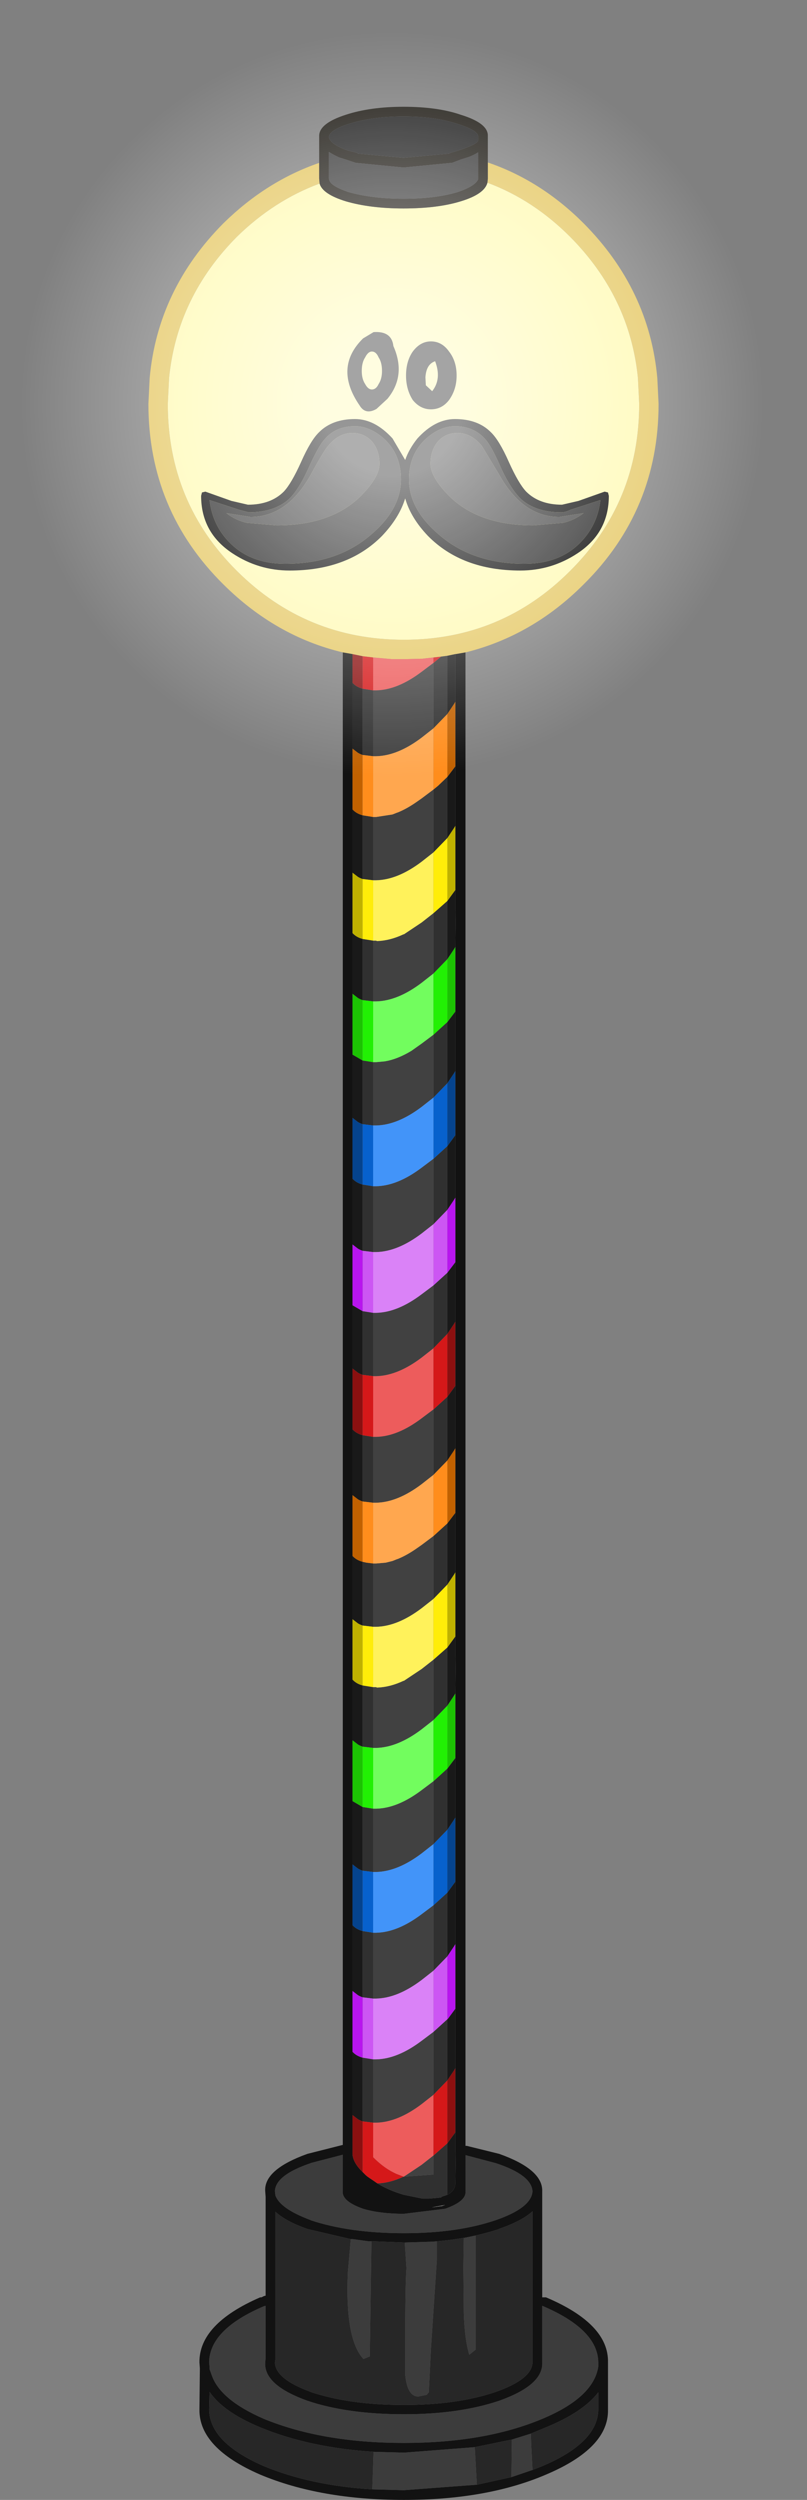 <?xml version="1.0" encoding="UTF-8" standalone="no"?>
<svg xmlns:ffdec="https://www.free-decompiler.com/flash" xmlns:xlink="http://www.w3.org/1999/xlink" ffdec:objectType="shape" height="296.2px" width="95.7px" xmlns="http://www.w3.org/2000/svg">
  <rect width="100%" height="100%" fill="#808080" stroke="none"/>
  <g transform="matrix(1.0, 0.0, 0.0, 1.0, 17.75, 296.15)">
    <path d="M20.15 -274.4 Q14.75 -272.4 10.35 -268.1 3.25 -260.95 2.3 -251.35 L2.15 -248.3 Q2.15 -236.65 10.35 -228.5 18.55 -220.35 30.15 -220.35 41.7 -220.35 49.85 -228.5 58.05 -236.65 58.05 -248.3 L57.9 -251.35 Q56.95 -260.95 49.85 -268.1 45.45 -272.5 40.05 -274.5 L40.1 -274.95 40.1 -276.9 Q46.4 -274.75 51.45 -269.7 59.25 -261.85 60.2 -251.35 L60.35 -248.3 Q60.35 -235.7 51.45 -226.9 45.35 -220.8 37.45 -218.85 L36.3 -218.65 36.25 -218.65 35.3 -218.45 34.55 -218.35 33.65 -218.25 32.75 -218.15 32.35 -218.1 32.15 -218.1 30.15 -218.05 28.9 -218.05 28.75 -218.05 26.5 -218.25 25.25 -218.4 24.05 -218.65 22.9 -218.85 Q14.95 -220.75 8.75 -226.9 -0.15 -235.7 -0.15 -248.3 L0.0 -251.35 Q0.95 -261.85 8.75 -269.7 13.85 -274.7 20.1 -276.85 L20.1 -275.0 20.15 -274.4" fill="#e5c864" fill-rule="evenodd" stroke="none"/>
    <path d="M40.05 -274.5 Q45.45 -272.5 49.85 -268.1 56.95 -260.95 57.9 -251.35 L58.05 -248.3 Q58.05 -236.65 49.85 -228.5 41.7 -220.35 30.15 -220.35 18.55 -220.35 10.35 -228.5 2.15 -236.65 2.15 -248.3 L2.3 -251.35 Q3.25 -260.95 10.35 -268.1 14.75 -272.4 20.15 -274.4 20.5 -273.15 23.25 -272.3 26.15 -271.45 30.1 -271.45 34.15 -271.45 36.9 -272.3 39.7 -273.15 40.05 -274.5" fill="#fffab3" fill-rule="evenodd" stroke="none"/>
    <path d="M20.15 -274.4 L20.1 -275.0 20.1 -276.85 20.1 -280.1 Q20.15 -281.55 23.25 -282.55 26.15 -283.5 30.1 -283.5 34.15 -283.5 36.9 -282.55 40.15 -281.55 40.1 -280.05 L40.1 -279.5 40.1 -279.3 40.1 -276.9 40.1 -274.95 40.05 -274.5 Q39.7 -273.15 36.9 -272.3 34.15 -271.45 30.1 -271.45 26.15 -271.45 23.25 -272.3 20.5 -273.15 20.15 -274.4 M23.55 -281.45 Q21.4 -280.75 21.25 -279.95 L21.25 -279.9 Q21.4 -279.05 23.55 -278.3 L24.6 -278.05 24.7 -277.95 30.1 -277.45 35.5 -277.95 35.7 -278.05 36.55 -278.3 Q38.85 -279.05 38.95 -279.5 L38.95 -280.05 Q38.8 -280.75 36.55 -281.45 33.9 -282.35 30.1 -282.35 26.4 -282.35 23.55 -281.45 M24.45 -276.85 L23.25 -277.25 22.45 -277.5 Q21.7 -277.85 21.25 -278.15 L21.25 -275.0 21.3 -274.8 Q21.5 -274.1 23.55 -273.4 26.4 -272.6 30.1 -272.6 33.9 -272.6 36.55 -273.4 38.6 -274.1 38.95 -274.9 L38.95 -275.0 38.95 -278.1 Q38.5 -277.8 37.85 -277.55 L36.9 -277.25 35.85 -276.85 35.75 -276.85 30.1 -276.3 24.5 -276.85 24.45 -276.85" fill="#201d17" fill-rule="evenodd" stroke="none"/>
    <path d="M23.55 -281.45 Q26.4 -282.35 30.1 -282.35 33.9 -282.35 36.55 -281.45 38.8 -280.75 38.95 -280.05 L38.95 -279.5 Q38.85 -279.05 36.55 -278.3 L35.7 -278.05 35.5 -277.95 30.1 -277.45 24.7 -277.95 24.6 -278.05 23.55 -278.3 Q21.4 -279.05 21.25 -279.9 L21.25 -279.95 Q21.4 -280.75 23.55 -281.45" fill="#252525" fill-rule="evenodd" stroke="none"/>
    <path d="M24.45 -276.85 L24.5 -276.85 30.1 -276.3 35.75 -276.85 35.85 -276.85 36.9 -277.25 37.85 -277.55 Q38.5 -277.8 38.95 -278.1 L38.95 -275.0 38.95 -274.9 Q38.6 -274.1 36.55 -273.4 33.9 -272.6 30.1 -272.6 26.4 -272.6 23.55 -273.4 21.5 -274.1 21.3 -274.8 L21.25 -275.0 21.25 -278.15 Q21.7 -277.85 22.45 -277.5 L23.25 -277.25 24.45 -276.85 M23.85 -30.85 L24.1 -30.85 25.9 -30.6 26.3 -30.6 26.1 -16.95 25.35 -16.65 Q23.15 -19.0 23.5 -26.9 L23.85 -30.85 M30.25 -30.45 L33.6 -30.55 34.05 -30.55 34.05 -28.3 33.35 -17.8 33.1 -12.7 32.85 -12.4 31.85 -12.2 Q30.55 -12.2 30.3 -14.8 L30.3 -17.6 Q30.3 -25.75 30.45 -27.4 L30.25 -30.45 M25.3 -34.45 Q27.3 -33.85 30.15 -33.85 L35.05 -34.45 Q37.6 -35.35 37.45 -36.55 L37.45 -40.8 41.05 -39.85 Q45.3 -38.45 45.4 -36.5 45.25 -34.55 41.05 -33.1 36.5 -31.55 30.15 -31.55 23.7 -31.55 19.05 -33.1 L19.1 -33.1 Q15.45 -34.45 14.9 -36.05 L14.9 -36.1 14.85 -36.55 Q14.95 -38.45 19.1 -39.85 L19.05 -39.85 22.9 -40.85 22.9 -36.55 Q22.75 -35.35 25.3 -34.45 M37.25 -30.95 L38.65 -31.25 38.65 -17.75 37.9 -17.15 Q37.35 -18.95 37.25 -22.1 L37.2 -27.5 37.25 -30.95 M13.75 -22.95 L13.75 -16.75 13.7 -16.2 Q13.55 -13.55 18.7 -11.7 23.45 -10.1 30.15 -10.1 36.7 -10.1 41.45 -11.7 46.65 -13.55 46.55 -16.2 L46.55 -16.65 46.55 -22.95 Q53.15 -20.15 53.2 -16.25 L53.2 -15.75 Q52.65 -12.1 46.55 -9.55 39.75 -6.7 30.15 -6.7 20.5 -6.7 13.55 -9.55 8.35 -11.8 7.35 -14.75 L7.1 -15.45 7.1 -15.75 7.05 -16.25 Q7.1 -20.15 13.55 -22.9 L13.75 -22.95 M26.55 -5.65 L30.15 -5.55 38.55 -6.2 38.8 -1.75 30.15 -1.1 26.4 -1.2 26.55 -5.65 M42.95 -7.1 L45.2 -7.8 45.25 -6.4 45.4 -3.5 42.9 -2.65 42.95 -7.1" fill="#3c3c3c" fill-rule="evenodd" stroke="none"/>
    <path d="M26.3 -30.6 L30.15 -30.45 30.25 -30.45 30.45 -27.4 Q30.3 -25.75 30.3 -17.6 L30.3 -14.8 Q30.55 -12.2 31.85 -12.2 L32.85 -12.4 33.1 -12.7 33.35 -17.8 34.05 -28.3 34.05 -30.55 33.6 -30.55 Q38.0 -30.9 41.45 -32.05 L41.4 -32.05 Q44.15 -33.0 45.4 -34.15 L45.4 -16.65 45.4 -16.2 Q45.3 -14.25 41.05 -12.75 36.5 -11.2 30.15 -11.2 23.7 -11.2 19.05 -12.75 L19.1 -12.75 Q14.95 -14.25 14.85 -16.2 L14.9 -16.55 14.9 -16.65 14.9 -34.1 Q16.15 -32.95 18.7 -32.05 L23.85 -30.85 23.5 -26.9 Q23.15 -19.0 25.35 -16.65 L26.1 -16.95 26.3 -30.6 M37.25 -30.95 L37.2 -27.5 37.25 -22.1 Q37.35 -18.95 37.9 -17.15 L38.65 -17.75 38.65 -31.25 37.25 -30.95 M26.4 -1.2 Q19.1 -1.65 13.55 -3.95 7.1 -6.75 7.05 -10.65 L7.1 -12.75 Q8.75 -10.35 13.1 -8.55 18.9 -6.15 26.55 -5.65 L26.4 -1.2 M38.55 -6.2 L42.95 -7.1 42.9 -2.65 38.8 -1.75 38.55 -6.2 M45.2 -7.8 L47.0 -8.55 Q51.4 -10.35 53.2 -12.7 L53.2 -10.65 Q53.15 -6.75 46.55 -3.95 L45.4 -3.5 45.25 -6.4 45.2 -7.8" fill="#272727" fill-rule="evenodd" stroke="none"/>
    <path d="M22.9 -218.85 L24.05 -218.65 24.05 -215.25 24.05 -207.45 24.05 -200.25 24.05 -192.75 24.05 -185.6 24.05 -178.4 24.05 -171.2 24.05 -163.7 24.05 -156.5 24.05 -148.7 24.05 -141.5 24.05 -134.0 24.05 -126.8 24.05 -119.0 24.05 -111.8 24.05 -104.3 24.05 -97.15 24.05 -89.95 24.05 -82.75 24.05 -75.25 24.05 -68.05 24.05 -60.25 24.05 -53.05 24.05 -45.55 24.05 -40.95 Q24.1 -39.9 25.25 -38.8 L25.65 -38.4 25.75 -38.35 25.7 -38.35 26.05 -38.1 26.5 -37.8 27.0 -37.45 Q28.4 -36.6 30.15 -36.1 L32.35 -35.65 33.15 -35.65 34.25 -35.75 34.6 -35.8 34.55 -35.85 35.3 -36.1 Q36.2 -36.55 36.25 -37.45 L36.3 -41.0 36.25 -41.15 36.25 -43.5 36.25 -51.1 36.25 -58.15 36.25 -65.8 36.25 -73.2 36.25 -80.8 36.25 -87.85 36.25 -95.5 36.3 -99.75 36.25 -99.9 36.25 -102.25 36.25 -109.85 36.25 -116.9 36.25 -124.55 36.25 -131.95 36.25 -139.55 36.25 -146.6 36.25 -154.25 36.25 -161.65 36.25 -169.25 36.25 -176.3 36.25 -183.95 36.3 -188.2 36.25 -188.35 36.25 -190.7 36.25 -198.3 36.25 -205.35 36.25 -213.0 36.25 -218.65 36.3 -218.65 37.45 -218.85 37.45 -41.9 37.6 -41.9 41.45 -40.95 Q46.65 -39.1 46.55 -36.5 L46.55 -23.95 46.6 -23.95 47.0 -23.95 Q54.45 -20.8 54.35 -16.25 L54.35 -15.75 54.35 -10.65 Q54.45 -6.1 47.0 -2.95 40.0 0.05 30.15 0.05 20.25 0.05 13.1 -2.95 5.85 -6.1 5.9 -10.65 L5.95 -15.35 5.95 -15.45 5.95 -15.55 5.9 -16.25 Q5.85 -20.8 13.1 -23.95 L13.25 -23.95 13.55 -24.1 13.75 -24.15 13.75 -35.85 13.7 -36.55 Q13.55 -39.1 18.7 -40.95 L22.85 -42.0 22.9 -42.0 22.9 -218.85 M26.3 -30.6 L25.9 -30.6 24.1 -30.85 23.85 -30.85 18.7 -32.05 Q16.15 -32.95 14.9 -34.1 L14.9 -16.65 14.9 -16.55 14.85 -16.2 Q14.95 -14.25 19.1 -12.75 L19.05 -12.75 Q23.7 -11.2 30.15 -11.2 36.5 -11.2 41.05 -12.75 45.3 -14.25 45.4 -16.2 L45.4 -16.65 45.4 -34.15 Q44.15 -33.0 41.4 -32.05 L41.45 -32.05 Q38.0 -30.9 33.6 -30.55 L30.25 -30.45 30.15 -30.45 26.3 -30.6 M25.3 -34.45 Q22.75 -35.35 22.9 -36.55 L22.9 -40.85 19.05 -39.85 19.1 -39.85 Q14.95 -38.45 14.85 -36.55 L14.9 -36.1 14.9 -36.05 Q15.45 -34.45 19.1 -33.1 L19.05 -33.1 Q23.7 -31.55 30.15 -31.55 36.5 -31.55 41.05 -33.1 45.25 -34.55 45.4 -36.5 45.3 -38.45 41.05 -39.85 L37.45 -40.8 37.45 -36.55 Q37.6 -35.35 35.05 -34.45 L30.15 -33.85 Q27.3 -33.85 25.3 -34.45 M33.9 -34.7 L33.45 -34.6 34.55 -34.75 34.65 -34.75 34.75 -34.8 34.8 -34.8 34.85 -34.85 34.95 -34.85 35.0 -34.9 33.9 -34.7 M13.75 -22.95 L13.55 -22.9 Q7.1 -20.15 7.05 -16.25 L7.1 -15.75 7.1 -15.45 7.35 -14.75 Q8.35 -11.8 13.55 -9.55 20.5 -6.7 30.15 -6.7 39.75 -6.7 46.55 -9.55 52.65 -12.1 53.2 -15.75 L53.2 -16.25 Q53.15 -20.15 46.55 -22.95 L46.55 -16.65 46.55 -16.2 Q46.65 -13.55 41.45 -11.7 36.7 -10.1 30.15 -10.1 23.45 -10.1 18.7 -11.7 13.55 -13.55 13.7 -16.2 L13.75 -16.75 13.75 -22.95 M26.55 -5.65 Q18.9 -6.15 13.1 -8.55 8.75 -10.35 7.1 -12.75 L7.05 -10.65 Q7.1 -6.75 13.55 -3.95 19.1 -1.65 26.4 -1.2 L30.15 -1.1 38.8 -1.75 42.9 -2.65 45.4 -3.5 46.55 -3.95 Q53.15 -6.75 53.2 -10.65 L53.2 -12.7 Q51.4 -10.35 47.0 -8.55 L45.2 -7.8 42.95 -7.1 38.55 -6.2 30.15 -5.55 26.55 -5.65" fill="#121212" fill-rule="evenodd" stroke="none"/>
    <path d="M34.55 -218.35 L35.3 -218.45 35.3 -211.55 33.65 -209.85 33.65 -217.6 34.55 -218.35 M25.25 -214.55 L26.5 -214.35 26.5 -206.55 25.25 -206.7 25.25 -214.55 M25.25 -199.55 L26.5 -199.35 26.5 -191.85 25.25 -192.0 25.25 -199.55 M33.65 -195.15 L33.65 -202.6 34.2 -203.05 35.3 -204.1 35.3 -196.85 33.65 -195.15 M33.65 -187.95 L35.3 -189.4 35.3 -182.5 33.65 -180.8 33.65 -187.95 M25.25 -177.65 L25.25 -184.9 26.5 -184.7 26.5 -177.5 25.25 -177.65 M33.65 -173.55 L35.3 -175.05 35.3 -167.8 33.65 -166.1 33.65 -173.55 M25.25 -162.95 L25.25 -170.5 26.5 -170.3 26.5 -162.8 25.25 -162.95 M25.25 -155.8 L26.5 -155.6 26.5 -147.8 25.25 -147.95 25.25 -155.8 M33.65 -151.1 L33.65 -158.85 35.3 -160.35 35.3 -152.8 33.65 -151.1 M33.65 -143.85 L35.3 -145.35 35.3 -138.1 33.65 -136.4 33.65 -143.85 M25.25 -140.8 L26.5 -140.6 26.5 -133.1 25.25 -133.25 25.25 -140.8 M25.25 -126.1 L26.5 -125.9 26.5 -118.1 25.25 -118.25 25.25 -126.1 M33.65 -121.4 L33.65 -129.15 35.3 -130.65 35.3 -123.1 33.65 -121.4 M33.65 -114.15 L35.3 -115.65 35.3 -108.4 33.65 -106.7 33.65 -114.15 M25.25 -111.1 L25.7 -111.0 26.5 -110.9 26.5 -103.4 25.25 -103.55 25.25 -111.1 M33.65 -99.5 L35.3 -100.95 35.3 -94.05 33.65 -92.35 33.65 -99.5 M35.3 -36.1 L34.55 -35.85 34.6 -35.8 34.25 -35.75 33.15 -35.65 32.35 -35.65 30.15 -36.1 Q28.4 -36.6 27.0 -37.45 28.5 -37.5 30.1 -38.25 L30.15 -38.25 33.65 -38.5 33.65 -40.75 35.3 -42.2 35.3 -36.1 M33.65 -85.1 L35.3 -86.6 35.3 -79.35 33.65 -77.65 33.65 -85.1 M25.25 -96.45 L26.5 -96.25 26.5 -89.05 25.25 -89.2 25.25 -96.45 M25.25 -82.05 L26.5 -81.85 26.5 -74.35 25.25 -74.5 25.25 -82.05 M33.65 -70.4 L35.3 -71.9 35.3 -64.35 33.65 -62.65 33.65 -70.4 M25.25 -67.35 L26.5 -67.15 26.5 -59.35 25.25 -59.5 25.25 -67.35 M33.65 -55.4 L35.3 -56.9 35.3 -49.65 33.65 -47.95 33.65 -55.4 M25.25 -52.35 L26.5 -52.15 26.5 -44.65 25.25 -44.8 25.25 -52.35" fill="#303030" fill-rule="evenodd" stroke="none"/>
    <path d="M26.5 -218.25 L28.75 -218.05 28.9 -218.05 30.15 -218.05 32.15 -218.1 32.35 -218.1 32.75 -218.15 33.65 -218.25 33.65 -217.6 32.25 -216.55 Q29.4 -214.4 26.85 -214.35 L26.5 -214.35 26.5 -218.25 M26.5 -133.1 L26.85 -133.1 Q29.4 -133.15 32.25 -135.3 L33.65 -136.4 33.65 -129.15 32.25 -128.1 Q29.4 -125.95 26.85 -125.9 L26.5 -125.9 26.5 -133.1 M26.5 -44.65 L26.85 -44.65 Q29.4 -44.7 32.25 -46.85 L33.65 -47.95 33.65 -40.75 32.25 -39.65 30.15 -38.25 30.1 -38.25 29.2 -38.6 28.9 -38.75 Q27.7 -39.35 26.5 -40.55 L26.5 -44.65" fill="#ed5c5c" fill-rule="evenodd" stroke="none"/>
    <path d="M25.25 -218.4 L26.5 -218.25 26.5 -214.35 25.25 -214.55 25.25 -218.4 M33.65 -218.25 L34.55 -218.35 33.65 -217.6 33.65 -218.25 M33.65 -136.4 L35.3 -138.1 35.3 -130.65 33.65 -129.15 33.65 -136.4 M26.5 -133.1 L26.5 -125.9 25.25 -126.1 25.25 -133.25 26.5 -133.1 M27.0 -37.45 L26.5 -37.8 26.05 -38.1 25.7 -38.35 25.75 -38.35 25.65 -38.4 25.25 -38.8 25.25 -44.8 26.5 -44.65 26.5 -40.55 Q27.7 -39.35 28.9 -38.75 L29.2 -38.6 30.1 -38.25 Q28.5 -37.5 27.0 -37.45 M33.65 -47.95 L35.3 -49.65 35.3 -42.2 33.65 -40.75 33.65 -47.95" fill="#d51819" fill-rule="evenodd" stroke="none"/>
    <path d="M35.3 -218.45 L36.25 -218.65 36.25 -213.0 36.1 -212.75 35.3 -211.55 35.3 -218.45 M24.05 -215.25 Q24.5 -214.75 25.25 -214.55 L25.25 -206.7 Q24.95 -206.8 24.7 -206.95 L24.05 -207.45 24.05 -215.25 M24.05 -200.25 Q24.5 -199.75 25.25 -199.55 L25.25 -192.0 Q24.95 -192.1 24.7 -192.25 L24.05 -192.75 24.05 -200.25 M36.25 -198.3 L36.1 -198.05 35.3 -196.85 35.3 -204.1 36.25 -205.35 36.25 -198.3 M35.3 -189.4 L36.25 -190.7 36.25 -188.35 36.3 -188.2 36.25 -183.95 36.1 -183.7 35.3 -182.5 35.3 -189.4 M35.3 -175.05 L36.25 -176.3 36.25 -169.25 36.1 -169.0 35.3 -167.8 35.3 -175.05 M24.05 -185.6 Q24.5 -185.1 25.25 -184.9 L25.25 -177.65 Q24.95 -177.75 24.7 -177.9 L24.05 -178.4 24.05 -185.6 M24.05 -171.2 L25.25 -170.5 25.25 -162.95 Q24.95 -163.05 24.7 -163.2 L24.05 -163.7 24.05 -171.2 M35.3 -160.35 L36.25 -161.65 36.25 -154.25 36.1 -154.0 35.3 -152.8 35.3 -160.35 M24.05 -156.5 Q24.5 -156.0 25.25 -155.8 L25.25 -147.95 Q24.95 -148.05 24.7 -148.2 L24.05 -148.7 24.05 -156.5 M35.3 -138.1 L35.3 -145.35 36.25 -146.6 36.25 -139.55 36.1 -139.3 35.3 -138.1 M35.3 -130.65 L36.25 -131.95 36.25 -124.55 36.1 -124.3 35.3 -123.1 35.3 -130.65 M24.05 -141.5 L25.25 -140.8 25.25 -133.25 Q24.95 -133.35 24.7 -133.5 L24.05 -134.0 24.05 -141.5 M24.05 -126.8 Q24.5 -126.3 25.25 -126.1 L25.25 -118.25 Q24.95 -118.35 24.7 -118.5 L24.05 -119.0 24.05 -126.8 M35.3 -115.65 L36.25 -116.9 36.25 -109.85 36.1 -109.6 35.3 -108.4 35.3 -115.65 M24.05 -111.8 Q24.5 -111.3 25.25 -111.1 L25.25 -103.55 Q24.95 -103.65 24.7 -103.8 L24.05 -104.3 24.05 -111.8 M24.05 -97.15 Q24.5 -96.65 25.25 -96.45 L25.25 -89.2 Q24.95 -89.3 24.7 -89.45 L24.05 -89.95 24.05 -97.15 M36.25 -102.25 L36.25 -99.9 36.3 -99.75 36.25 -95.5 36.1 -95.25 35.3 -94.05 35.3 -100.95 36.25 -102.25 M36.25 -87.85 L36.25 -80.8 36.1 -80.55 35.3 -79.35 35.3 -86.6 36.25 -87.85 M36.25 -73.2 L36.25 -65.8 36.1 -65.55 35.3 -64.35 35.3 -71.9 36.25 -73.2 M36.25 -58.15 L36.25 -51.1 36.1 -50.85 35.3 -49.65 35.3 -56.9 35.4 -57.0 36.25 -58.15 M36.25 -43.5 L36.25 -41.15 36.3 -41.0 36.25 -37.45 Q36.2 -36.55 35.3 -36.1 L35.3 -42.2 36.25 -43.5 M24.05 -45.55 L24.05 -53.05 Q24.5 -52.55 25.25 -52.35 L25.25 -44.8 Q24.95 -44.9 24.7 -45.05 L24.05 -45.55 M24.05 -60.25 L24.05 -68.05 Q24.5 -67.55 25.25 -67.35 L25.25 -59.5 Q24.95 -59.6 24.7 -59.75 L24.05 -60.25 M24.05 -75.25 L24.05 -82.75 25.25 -82.05 25.25 -74.5 Q24.95 -74.6 24.7 -74.75 L24.05 -75.25" fill="#191919" fill-rule="evenodd" stroke="none"/>
    <path d="M35.3 -211.55 L36.1 -212.75 36.25 -213.0 36.25 -205.35 35.3 -204.1 35.3 -211.55 M24.05 -207.45 L24.7 -206.95 Q24.95 -206.8 25.25 -206.7 L25.25 -199.55 Q24.5 -199.75 24.05 -200.25 L24.05 -207.45 M35.3 -123.1 L36.1 -124.3 36.25 -124.55 36.25 -116.9 35.3 -115.65 35.3 -123.1 M24.05 -119.0 L24.7 -118.5 Q24.95 -118.35 25.25 -118.25 L25.25 -111.1 Q24.5 -111.3 24.05 -111.8 L24.05 -119.0" fill="#c16100" fill-rule="evenodd" stroke="none"/>
    <path d="M26.5 -214.35 L26.85 -214.35 Q29.4 -214.4 32.25 -216.55 L33.65 -217.6 33.65 -209.85 32.25 -208.75 Q29.4 -206.6 26.85 -206.55 L26.5 -206.55 26.5 -214.35 M26.5 -199.35 L26.85 -199.35 28.8 -199.65 29.3 -199.85 29.45 -199.9 Q30.55 -200.35 31.75 -201.2 L32.25 -201.55 33.65 -202.6 33.65 -195.15 32.25 -194.05 Q29.4 -191.9 26.85 -191.85 L26.5 -191.85 26.5 -199.35 M26.5 -184.7 L26.85 -184.7 26.95 -184.65 27.0 -184.65 Q28.5 -184.7 30.1 -185.45 L30.15 -185.45 32.25 -186.85 33.65 -187.95 33.65 -180.8 32.25 -179.7 Q29.4 -177.55 26.85 -177.5 L26.5 -177.5 26.5 -184.7 M26.5 -170.3 L26.85 -170.3 27.9 -170.4 Q29.4 -170.65 31.05 -171.65 L32.25 -172.5 33.65 -173.55 33.65 -166.1 32.25 -165.0 Q29.4 -162.85 26.85 -162.8 L26.5 -162.8 26.5 -170.3 M26.5 -155.6 L26.85 -155.6 Q29.4 -155.65 32.25 -157.8 L33.65 -158.85 33.65 -151.1 32.25 -150.0 Q29.4 -147.85 26.85 -147.8 L26.5 -147.8 26.5 -155.6 M26.5 -140.6 L26.85 -140.6 Q29.4 -140.65 32.25 -142.8 L33.65 -143.85 33.65 -136.4 32.25 -135.3 Q29.4 -133.15 26.85 -133.1 L26.5 -133.1 26.5 -140.6 M26.5 -125.9 L26.85 -125.9 Q29.4 -125.95 32.25 -128.1 L33.65 -129.15 33.65 -121.4 32.25 -120.3 Q29.4 -118.15 26.85 -118.1 L26.5 -118.1 26.5 -125.9 M26.5 -110.9 L26.85 -110.9 28.0 -111.0 28.8 -111.2 29.3 -111.4 29.45 -111.45 Q30.55 -111.9 31.75 -112.75 L32.25 -113.1 33.65 -114.15 33.65 -106.7 32.25 -105.6 Q29.4 -103.45 26.85 -103.4 L26.5 -103.4 26.5 -110.9 M26.5 -96.25 L26.85 -96.25 26.95 -96.2 27.0 -96.2 Q28.5 -96.25 30.1 -97.0 L30.15 -97.0 32.25 -98.4 33.65 -99.5 33.65 -92.35 32.25 -91.25 Q29.4 -89.1 26.85 -89.05 L26.5 -89.05 26.5 -96.25 M26.5 -81.85 L26.85 -81.85 Q29.4 -81.9 32.25 -84.05 L33.65 -85.1 33.65 -77.65 32.25 -76.55 Q29.4 -74.4 26.85 -74.35 L26.5 -74.35 26.5 -81.85 M26.5 -67.15 L26.85 -67.15 Q29.4 -67.2 32.25 -69.35 L33.65 -70.4 33.65 -62.65 32.25 -61.55 Q29.4 -59.4 26.85 -59.35 L26.5 -59.35 26.5 -67.15 M26.5 -52.15 L26.85 -52.15 Q29.4 -52.2 32.25 -54.35 L33.65 -55.4 33.65 -47.95 32.25 -46.85 Q29.4 -44.7 26.85 -44.65 L26.5 -44.65 26.5 -52.15 M30.15 -38.25 L32.25 -39.65 33.65 -40.75 33.65 -38.5 30.15 -38.25" fill="#414141" fill-rule="evenodd" stroke="none"/>
    <path d="M24.05 -218.65 L25.25 -218.4 25.25 -214.55 Q24.5 -214.75 24.05 -215.25 L24.05 -218.65 M35.3 -138.1 L36.1 -139.3 36.25 -139.55 36.25 -131.95 35.3 -130.65 35.3 -138.1 M24.05 -134.0 L24.7 -133.5 Q24.95 -133.35 25.25 -133.25 L25.25 -126.1 Q24.5 -126.3 24.05 -126.8 L24.05 -134.0 M36.25 -51.1 L36.25 -43.5 35.3 -42.2 35.3 -49.65 36.1 -50.85 36.25 -51.1 M25.25 -38.8 Q24.1 -39.9 24.05 -40.95 L24.05 -45.55 24.7 -45.05 Q24.95 -44.9 25.25 -44.8 L25.25 -38.8" fill="#8b1010" fill-rule="evenodd" stroke="none"/>
    <path d="M26.5 -206.55 L26.85 -206.55 Q29.4 -206.6 32.25 -208.75 L33.65 -209.85 33.65 -202.6 32.25 -201.55 31.75 -201.2 Q30.55 -200.35 29.45 -199.9 L29.3 -199.85 28.8 -199.65 26.85 -199.35 26.5 -199.35 26.5 -206.55 M26.5 -118.1 L26.85 -118.1 Q29.4 -118.15 32.25 -120.3 L33.65 -121.4 33.65 -114.15 32.25 -113.1 31.75 -112.75 Q30.55 -111.9 29.45 -111.45 L29.3 -111.4 28.8 -111.2 28.0 -111.0 26.85 -110.9 26.5 -110.9 26.5 -118.1" fill="#ffa74f" fill-rule="evenodd" stroke="none"/>
    <path d="M33.65 -209.85 L35.3 -211.55 35.3 -204.1 34.2 -203.05 33.65 -202.6 33.65 -209.85 M26.5 -206.55 L26.5 -199.35 25.25 -199.55 25.25 -206.7 26.5 -206.55 M33.65 -114.15 L33.65 -121.4 35.3 -123.1 35.3 -115.65 33.65 -114.15 M25.25 -111.1 L25.25 -118.25 26.5 -118.1 26.5 -110.9 25.7 -111.0 25.25 -111.1" fill="#ff8d1c" fill-rule="evenodd" stroke="none"/>
    <path d="M35.3 -196.85 L36.1 -198.05 36.25 -198.3 36.25 -190.7 35.3 -189.4 35.3 -196.85 M24.05 -192.75 L24.7 -192.25 Q24.95 -192.1 25.25 -192.0 L25.25 -184.9 Q24.5 -185.1 24.05 -185.6 L24.05 -192.75 M35.3 -108.4 L36.1 -109.6 36.25 -109.85 36.25 -102.25 35.3 -100.95 35.3 -108.4 M24.05 -104.3 L24.7 -103.8 Q24.95 -103.65 25.25 -103.55 L25.25 -96.45 Q24.5 -96.65 24.05 -97.15 L24.05 -104.3" fill="#bfb100" fill-rule="evenodd" stroke="none"/>
    <path d="M26.5 -191.85 L26.85 -191.85 Q29.4 -191.9 32.25 -194.05 L33.65 -195.15 33.65 -187.95 32.25 -186.85 30.15 -185.45 30.1 -185.45 Q28.5 -184.7 27.0 -184.65 L26.95 -184.65 26.85 -184.7 26.5 -184.7 26.5 -191.85 M26.5 -103.4 L26.85 -103.4 Q29.4 -103.45 32.25 -105.6 L33.65 -106.7 33.65 -99.5 32.25 -98.4 30.15 -97.0 30.1 -97.0 Q28.5 -96.25 27.0 -96.2 L26.95 -96.2 26.85 -96.25 26.5 -96.25 26.5 -103.4" fill="#fff25b" fill-rule="evenodd" stroke="none"/>
    <path d="M35.3 -196.85 L35.3 -189.4 33.65 -187.95 33.65 -195.15 35.3 -196.85 M25.25 -184.9 L25.25 -192.0 26.5 -191.85 26.5 -184.7 25.25 -184.9 M25.25 -96.45 L25.25 -103.55 26.5 -103.4 26.5 -96.25 25.25 -96.45 M33.65 -99.5 L33.65 -106.7 35.3 -108.4 35.3 -100.95 33.65 -99.5" fill="#ffed09" fill-rule="evenodd" stroke="none"/>
    <path d="M35.3 -182.5 L36.1 -183.7 36.25 -183.95 36.25 -176.3 35.3 -175.05 35.3 -182.5 M24.05 -178.4 L24.7 -177.9 Q24.95 -177.75 25.25 -177.65 L25.25 -170.5 24.05 -171.2 24.05 -178.4 M36.25 -95.5 L36.25 -87.85 35.3 -86.6 35.3 -94.05 36.1 -95.25 36.25 -95.5 M24.05 -82.75 L24.05 -89.95 24.7 -89.45 Q24.95 -89.3 25.25 -89.2 L25.25 -82.05 24.05 -82.75" fill="#1cc203" fill-rule="evenodd" stroke="none"/>
    <path d="M26.5 -177.5 L26.85 -177.5 Q29.4 -177.55 32.25 -179.7 L33.65 -180.8 33.65 -173.55 32.25 -172.5 31.05 -171.65 Q29.4 -170.65 27.9 -170.4 L26.85 -170.3 26.5 -170.3 26.5 -177.5 M33.65 -92.35 L33.65 -85.1 32.25 -84.05 Q29.4 -81.9 26.85 -81.85 L26.5 -81.85 26.5 -89.05 26.85 -89.05 Q29.4 -89.1 32.25 -91.25 L33.65 -92.35" fill="#72fd5e" fill-rule="evenodd" stroke="none"/>
    <path d="M33.65 -180.8 L35.3 -182.5 35.3 -175.05 33.65 -173.55 33.65 -180.8 M25.25 -170.5 L25.25 -177.65 26.5 -177.5 26.5 -170.3 25.25 -170.5 M33.65 -92.35 L35.3 -94.05 35.3 -86.6 33.65 -85.1 33.65 -92.35 M26.5 -89.05 L26.5 -81.85 25.25 -82.05 25.25 -89.2 26.5 -89.05" fill="#22f004" fill-rule="evenodd" stroke="none"/>
    <path d="M33.65 -166.1 L35.3 -167.8 35.3 -160.35 33.65 -158.85 33.65 -166.1 M26.5 -162.8 L26.5 -155.6 25.25 -155.8 25.25 -162.95 26.5 -162.8 M33.65 -77.65 L35.3 -79.35 35.3 -71.9 33.65 -70.4 33.65 -77.65 M25.25 -74.5 L26.5 -74.35 26.5 -67.15 25.25 -67.35 25.25 -74.5" fill="#0761cd" fill-rule="evenodd" stroke="none"/>
    <path d="M26.5 -162.8 L26.85 -162.8 Q29.4 -162.85 32.25 -165.0 L33.65 -166.1 33.65 -158.85 32.25 -157.8 Q29.4 -155.65 26.85 -155.6 L26.5 -155.6 26.5 -162.8 M26.5 -74.35 L26.85 -74.35 Q29.4 -74.4 32.25 -76.55 L33.65 -77.65 33.65 -70.4 32.25 -69.35 Q29.4 -67.2 26.85 -67.15 L26.5 -67.15 26.5 -74.35" fill="#4294f9" fill-rule="evenodd" stroke="none"/>
    <path d="M35.3 -167.8 L36.1 -169.0 36.25 -169.25 36.25 -161.65 35.3 -160.35 35.3 -167.8 M24.05 -163.7 L24.7 -163.2 Q24.95 -163.05 25.25 -162.95 L25.25 -155.8 Q24.5 -156.0 24.05 -156.5 L24.05 -163.7 M36.25 -80.8 L36.25 -73.2 35.3 -71.9 35.3 -79.35 36.1 -80.55 36.25 -80.8 M24.05 -68.05 L24.05 -75.25 24.7 -74.75 Q24.95 -74.6 25.25 -74.5 L25.25 -67.35 Q24.5 -67.55 24.05 -68.05" fill="#05438d" fill-rule="evenodd" stroke="none"/>
    <path d="M33.65 -151.1 L35.3 -152.8 35.3 -145.35 33.65 -143.85 33.65 -151.1 M25.25 -140.8 L25.25 -147.95 26.5 -147.8 26.5 -140.6 25.25 -140.8 M33.65 -62.65 L35.3 -64.35 35.3 -56.9 33.65 -55.4 33.65 -62.65 M25.25 -52.35 L25.25 -59.5 26.5 -59.35 26.5 -52.15 25.25 -52.35" fill="#cc56f3" fill-rule="evenodd" stroke="none"/>
    <path d="M26.5 -147.8 L26.85 -147.8 Q29.4 -147.85 32.25 -150.0 L33.65 -151.1 33.65 -143.85 32.25 -142.8 Q29.4 -140.65 26.85 -140.6 L26.5 -140.6 26.5 -147.8 M26.5 -59.35 L26.85 -59.35 Q29.4 -59.4 32.25 -61.55 L33.65 -62.65 33.65 -55.4 32.25 -54.35 Q29.4 -52.2 26.85 -52.15 L26.5 -52.15 26.5 -59.35" fill="#da82f7" fill-rule="evenodd" stroke="none"/>
    <path d="M35.3 -152.8 L36.1 -154.0 36.25 -154.25 36.25 -146.6 35.3 -145.35 35.3 -152.8 M24.05 -148.7 L24.7 -148.2 Q24.95 -148.05 25.25 -147.95 L25.25 -140.8 24.05 -141.5 24.05 -148.7 M36.25 -65.8 L36.25 -58.15 35.4 -57.0 35.3 -56.9 35.3 -64.35 36.1 -65.55 36.25 -65.8 M24.05 -53.05 L24.05 -60.25 24.7 -59.75 Q24.95 -59.6 25.25 -59.5 L25.25 -52.35 Q24.5 -52.55 24.05 -53.05" fill="#b815ee" fill-rule="evenodd" stroke="none"/>
    <path d="M33.9 -34.7 L35.0 -34.9 34.95 -34.85 34.85 -34.85 34.8 -34.8 34.75 -34.8 34.65 -34.75 34.55 -34.75 33.45 -34.6 33.9 -34.7" fill="#727272" fill-rule="evenodd" stroke="none"/>
    <path d="M36.5 -244.85 Q38.15 -244.85 39.4 -243.3 L41.45 -239.9 Q44.25 -234.9 48.6 -234.9 L50.15 -235.15 51.45 -235.35 Q50.35 -234.5 49.0 -234.2 L45.5 -233.9 Q39.2 -233.9 35.7 -237.2 33.3 -239.55 33.3 -241.2 33.3 -242.75 34.15 -243.8 35.05 -244.85 36.5 -244.85 M24.05 -244.85 Q25.45 -244.85 26.4 -243.8 27.25 -242.75 27.25 -241.2 27.25 -239.55 24.85 -237.2 21.35 -233.9 15.05 -233.9 L11.55 -234.2 Q10.2 -234.5 9.1 -235.35 L10.4 -235.15 11.95 -234.9 Q16.3 -234.9 19.1 -239.9 20.65 -242.75 21.15 -243.3 22.4 -244.85 24.05 -244.85" fill="#3c3c3c" fill-rule="evenodd" stroke="none"/>
    <path d="M39.8 -244.1 Q40.55 -243.3 41.75 -240.5 42.9 -238.1 44.05 -237.0 45.8 -235.45 48.8 -235.45 49.3 -235.45 49.9 -235.75 L53.45 -236.9 Q53.1 -233.9 51.05 -231.85 48.6 -229.35 44.45 -229.35 38.25 -229.35 34.25 -232.85 30.75 -235.85 30.75 -239.35 30.75 -242.35 32.8 -244.2 34.45 -245.65 36.2 -245.65 38.45 -245.65 39.8 -244.1 M36.5 -244.85 Q35.05 -244.85 34.15 -243.8 33.3 -242.75 33.3 -241.2 33.3 -239.55 35.7 -237.2 39.2 -233.9 45.5 -233.9 L49.0 -234.2 Q50.35 -234.5 51.45 -235.35 L50.15 -235.15 48.6 -234.9 Q44.25 -234.9 41.45 -239.9 L39.4 -243.3 Q38.15 -244.85 36.5 -244.85 M20.75 -244.1 Q22.05 -245.65 24.35 -245.65 26.1 -245.65 27.75 -244.2 29.8 -242.35 29.8 -239.35 29.8 -235.85 26.3 -232.85 22.3 -229.35 16.1 -229.35 11.95 -229.35 9.5 -231.85 7.45 -233.9 7.1 -236.9 L10.6 -235.75 11.75 -235.45 Q14.75 -235.45 16.5 -237.0 17.65 -238.1 18.75 -240.5 20.0 -243.3 20.75 -244.1 M24.05 -244.85 Q22.4 -244.85 21.15 -243.3 20.65 -242.75 19.1 -239.9 16.3 -234.9 11.95 -234.9 L10.4 -235.15 9.1 -235.35 Q10.2 -234.5 11.55 -234.2 L15.05 -233.9 Q21.35 -233.9 24.85 -237.2 27.25 -239.55 27.25 -241.2 27.25 -242.75 26.4 -243.8 25.45 -244.85 24.05 -244.85" fill="#232323" fill-rule="evenodd" stroke="none"/>
    <path d="M39.8 -244.1 Q38.45 -245.65 36.2 -245.65 34.45 -245.65 32.8 -244.2 30.75 -242.35 30.75 -239.35 30.75 -235.85 34.25 -232.85 38.25 -229.35 44.45 -229.35 48.6 -229.35 51.05 -231.85 53.1 -233.9 53.45 -236.9 L49.9 -235.75 Q49.3 -235.45 48.8 -235.45 45.8 -235.45 44.05 -237.0 42.9 -238.1 41.75 -240.5 40.55 -243.3 39.8 -244.1 M40.45 -244.95 Q41.45 -244.0 42.6 -241.4 43.75 -238.85 44.65 -237.9 46.2 -236.35 48.9 -236.35 L50.85 -236.8 53.95 -237.9 54.35 -237.8 54.45 -237.4 Q54.45 -233.05 50.75 -230.6 47.65 -228.55 43.95 -228.55 37.05 -228.55 33.0 -232.65 30.95 -234.8 30.3 -237.1 29.6 -234.8 27.55 -232.65 23.5 -228.55 16.6 -228.55 12.9 -228.55 9.8 -230.6 6.1 -233.05 6.1 -237.4 L6.2 -237.8 6.6 -237.9 9.7 -236.8 11.65 -236.35 Q14.35 -236.35 15.9 -237.9 16.8 -238.85 17.95 -241.4 19.1 -244.0 20.1 -244.95 21.65 -246.5 24.35 -246.5 26.7 -246.5 28.8 -244.2 L30.3 -241.65 Q30.75 -242.95 31.75 -244.2 33.85 -246.5 36.2 -246.5 38.9 -246.5 40.45 -244.95 M20.75 -244.1 Q20.0 -243.3 18.75 -240.5 17.65 -238.1 16.5 -237.0 14.75 -235.45 11.75 -235.45 L10.6 -235.75 7.1 -236.9 Q7.45 -233.9 9.5 -231.85 11.95 -229.35 16.1 -229.35 22.3 -229.35 26.3 -232.85 29.8 -235.85 29.8 -239.35 29.8 -242.35 27.75 -244.2 26.1 -245.65 24.35 -245.65 22.05 -245.65 20.75 -244.1" fill="#000000" fill-rule="evenodd" stroke="none"/>
    <path d="M28.9 -255.15 Q30.45 -251.65 28.2 -248.9 L26.9 -247.7 Q25.6 -246.95 24.9 -248.1 21.8 -252.6 25.3 -256.05 L26.55 -256.8 Q28.7 -256.95 28.9 -255.15 M25.55 -253.8 Q25.15 -253.2 25.15 -252.2 25.15 -251.25 25.55 -250.65 25.9 -250.0 26.35 -250.0 26.85 -250.0 27.15 -250.65 27.55 -251.25 27.55 -252.2 27.55 -253.2 27.15 -253.8 26.85 -254.5 26.35 -254.5 25.9 -254.5 25.55 -253.8 M33.35 -255.7 Q34.65 -255.7 35.5 -254.5 36.4 -253.35 36.4 -251.65 36.4 -250.0 35.5 -248.75 34.65 -247.65 33.35 -247.65 32.1 -247.65 31.2 -248.75 30.4 -250.0 30.4 -251.65 30.4 -253.35 31.2 -254.5 32.1 -255.7 33.35 -255.7 M32.7 -251.45 L32.75 -250.5 33.5 -249.8 Q34.65 -251.25 33.85 -253.35 32.8 -253.0 32.7 -251.45" fill="#232323" fill-rule="evenodd" stroke="none"/>
    <path d="M77.95 -248.35 Q77.95 -228.6 63.85 -214.6 49.8 -200.45 30.05 -200.45 10.3 -200.45 -3.8 -214.6 -17.75 -228.6 -17.75 -248.35 L-17.65 -251.35 Q-16.7 -269.2 -3.8 -282.2 3.45 -289.35 12.15 -292.85 20.45 -296.15 30.05 -296.15 39.7 -296.15 48.0 -292.85 56.65 -289.35 63.85 -282.2 76.85 -269.2 77.9 -251.35 L77.95 -248.35" fill="url(#gradient0)" fill-rule="evenodd" stroke="none"/>
  </g>
  <defs>
    <radialGradient cx="0" cy="0" gradientTransform="matrix(0.054, 0.0, 0.0, 0.054, 28.75, -248.35)" gradientUnits="userSpaceOnUse" id="gradient0" r="819.2" spreadMethod="pad">
      <stop offset="0.188" stop-color="#ffffff" stop-opacity="0.588"/>
      <stop offset="1.0" stop-color="#ffffff" stop-opacity="0.0"/>
    </radialGradient>
  </defs>
</svg>
